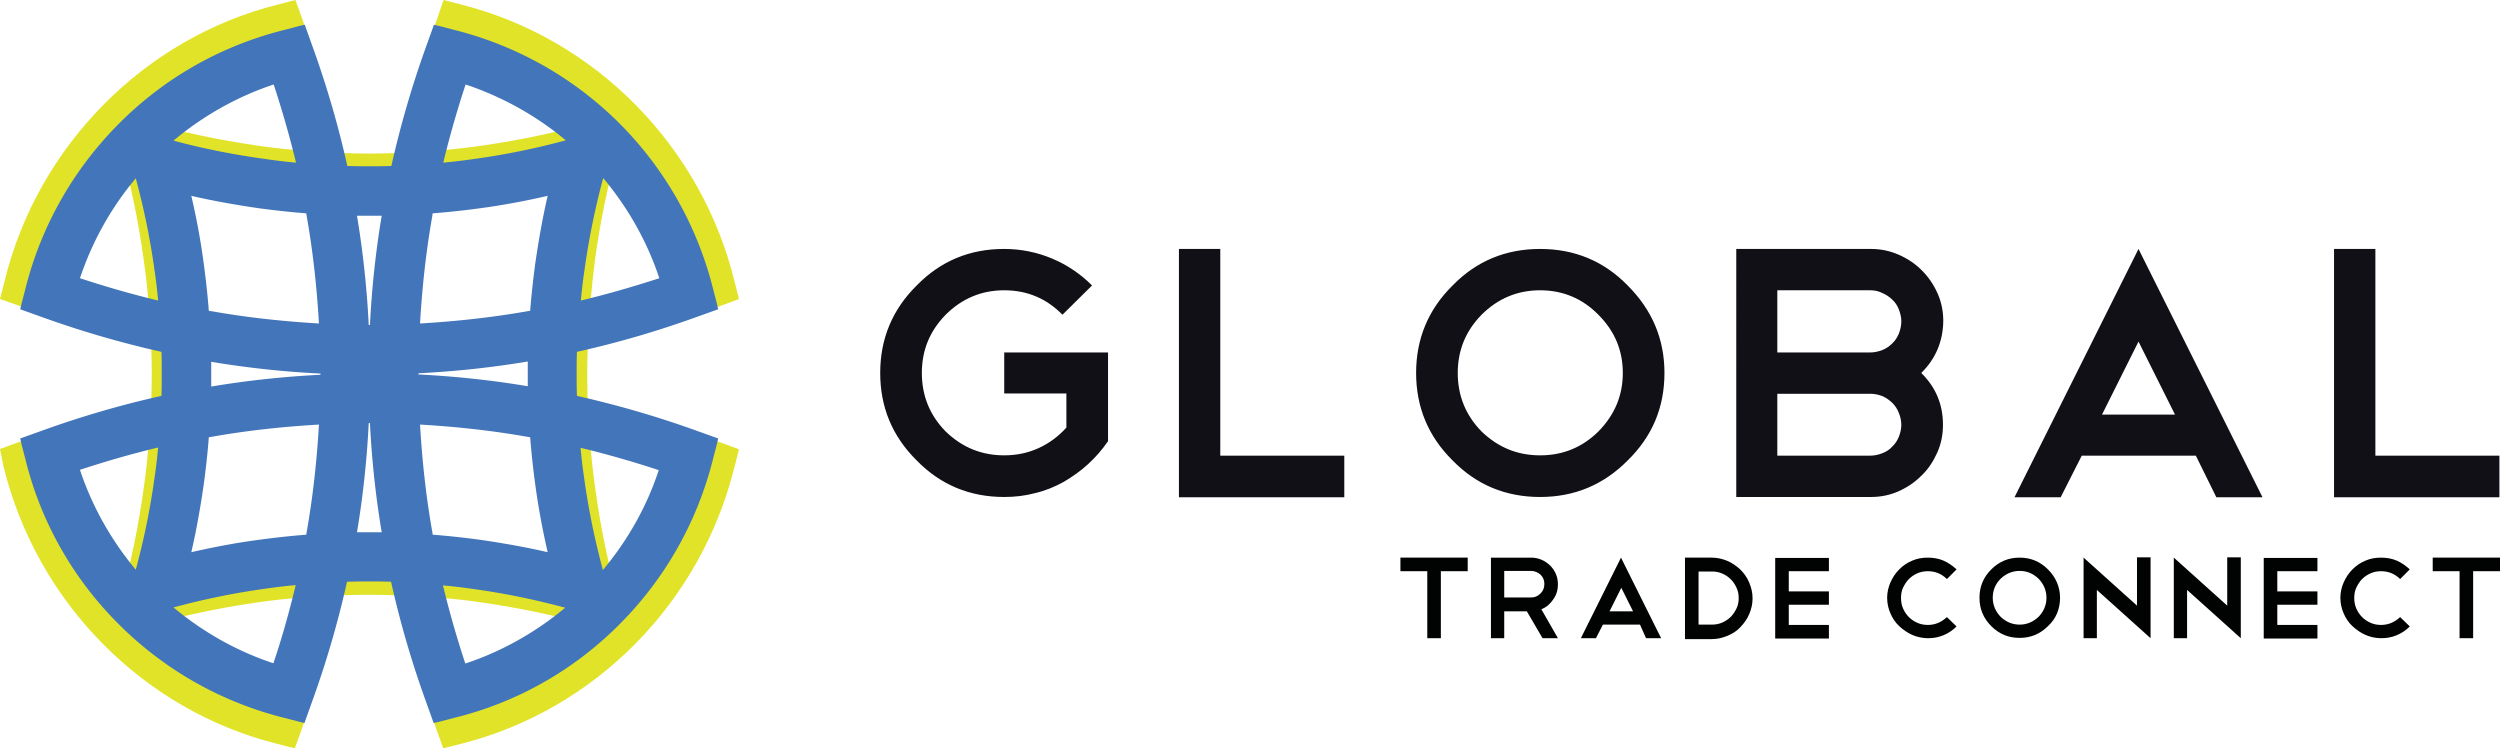 <svg xmlns="http://www.w3.org/2000/svg" width="828.5" height="247.9" viewBox="0 0 828.5 247.9"><path fill="#E1E329" d="M205.1 199.5c10.7-12 18.9-26.3 23.7-42.1-10.8-3.7-21.8-6.9-33.1-9.5.4 4.8.9 9.5 1.6 14.2 1.7 12.7 4.3 25 7.7 37.1l.1.3zm-59.1-1.4c2.6 11.4 5.7 22.6 9.4 33.5 15.6-4.9 29.8-13.2 41.6-24l-.4-.1c-11.9-3.4-24.2-6-36.7-7.8-4.5-.7-9.2-1.2-13.9-1.6zm-98.1 9.5c11.8 10.8 26 19.1 41.6 24 3.7-10.9 6.8-22.1 9.4-33.5-4.7.4-9.4.9-14 1.6-12.5 1.8-24.7 4.4-36.7 7.8l-.3.1zm1.3-59.8c-11.3 2.6-22.3 5.8-33.1 9.5 4.8 15.8 13 30.1 23.7 42.1l.1-.4c3.4-12.1 6-24.5 7.7-37.1.7-4.6 1.2-9.3 1.6-14.1zm-9.3-99.4C29.2 60.4 21 74.8 16.1 90.6c10.8 3.7 21.8 6.9 33.1 9.5-.4-4.8-.9-9.5-1.6-14.1-1.7-12.7-4.3-25-7.7-37.1v-.5zm59 1.4c-2.6-11.4-5.7-22.6-9.4-33.5-15.6 4.9-29.8 13.2-41.6 24l.4.1c11.9 3.4 24.2 6 36.7 7.8 4.5.7 9.2 1.2 13.9 1.6zm96.8 50.3c11.3-2.6 22.4-5.8 33.1-9.5-4.9-15.8-13.1-30.2-23.8-42.1l-.1.4c-3.4 12.1-6 24.5-7.7 37.1-.6 4.6-1.1 9.3-1.5 14.1zm1.4-59.8c-11.8-10.8-26-19.1-41.6-24-3.7 10.9-6.8 22.1-9.4 33.5 4.7-.4 9.4-.9 14-1.6 12.5-1.8 24.7-4.4 36.7-7.8l.3-.1zM152.8 1.5c22.2 5.6 42.1 17.3 57.8 33.2 15.7 15.9 27.3 36 32.8 58.5l1.5 5.9-5.7 2.1c-14.4 5.3-29.2 9.7-44.4 13-.1 3.2-.2 6.5-.2 9.8 0 3.3.1 6.5.2 9.8 15.2 3.3 30 7.7 44.4 13l5.7 2.1-1.5 5.9c-5.6 22.5-17.1 42.6-32.8 58.5-15.7 15.9-35.6 27.6-57.8 33.2l-5.9 1.5-2.1-5.8c-5.2-14.6-9.5-29.6-12.8-44.9-3.2-.1-6.4-.2-9.7-.2-3.2 0-6.5.1-9.7.2-3.3 15.3-7.6 30.3-12.8 44.9l-2.1 5.8-5.9-1.5c-22.3-5.6-42.1-17.3-57.8-33.2-15.7-15.9-27.2-36-32.8-58.5l-1.2-6 5.7-2.1c14.4-5.3 29.2-9.6 44.4-13 .1-3.2.2-6.5.2-9.8 0-3.3-.1-6.5-.2-9.8-15.2-3.3-30-7.7-44.4-13l-5.7-2 1.5-5.9C7 70.7 18.6 50.6 34.3 34.7 50 18.8 69.8 7.1 92.1 1.5L97.9 0l2.1 5.8c5.2 14.6 9.5 29.6 12.8 44.9 3.2.1 6.4.2 9.7.2 3.2 0 6.5-.1 9.7-.2 3.3-15.3 7.6-30.3 12.8-44.9l2-5.8 5.8 1.5zM63.6 116.8c.1 2.4.1 4.7.1 7.1 0 2.4 0 4.7-.1 7.1 14.2-2.5 28.7-4.1 43.5-4.8v-2.3-2.3c-14.8-.6-29.3-2.3-43.5-4.8zm38.1-53.1c-6.2-.5-12.5-1.1-18.6-2-9.2-1.3-18.3-3-27.3-5.2 2.1 9 3.9 18.2 5.1 27.6.9 6.2 1.5 12.5 2 18.8.8.2 1.6.3 2.5.4 13.5 2.4 27.3 4 41.3 4.6-.7-14.2-2.2-28.2-4.6-41.8-.1-.8-.3-1.6-.4-2.4zm27.8.6c-2.3.1-4.7.1-7 .1s-4.7 0-7-.1c2.5 14.4 4.1 29.1 4.7 44h4.6c.6-14.9 2.2-29.6 4.7-44zm52.5 38.6c.5-6.3 1.1-12.6 2-18.8 1.3-9.4 3-18.6 5.1-27.6-8.9 2.2-18 3.9-27.3 5.2-6.2.9-12.4 1.5-18.6 2-.2.8-.3 1.7-.4 2.5-2.4 13.7-3.9 27.6-4.6 41.8 14-.7 27.8-2.2 41.3-4.6.9-.2 1.7-.3 2.5-.5zm-.7 28.2c-.1-2.4-.1-4.7-.1-7.1 0-2.4 0-4.7.1-7.1-14.2 2.5-28.7 4.1-43.5 4.8v4.6c14.8.7 29.3 2.3 43.5 4.8zm-38.1 53.1c6.3.5 12.5 1.1 18.6 2 9.2 1.3 18.3 3 27.3 5.2-2.1-9-3.9-18.2-5.1-27.6-.9-6.2-1.5-12.5-2-18.9-.8-.1-1.6-.3-2.5-.4-13.5-2.4-27.3-4-41.3-4.6.7 14.2 2.2 28.2 4.6 41.8.1.9.3 1.7.4 2.5zm-27.8-.6c2.3-.1 4.7-.1 7-.1s4.7 0 7 .1c-2.5-14.4-4.1-29.1-4.7-44h-4.6c-.6 14.9-2.2 29.6-4.7 44zm-59.6 7.8c8.9-2.2 18-3.9 27.3-5.2 6.2-.9 12.4-1.5 18.6-2 .2-.8.3-1.7.4-2.5 2.4-13.7 3.9-27.6 4.6-41.8-14 .7-27.8 2.2-41.3 4.6-.8.1-1.6.3-2.5.4-.5 6.3-1.1 12.6-2 18.9-1.2 9.4-3 18.6-5.1 27.6z"/><g fill="#101016"><path d="M332.7 82.5c5.7 0 11 1.1 16 3.2s9.4 5.1 13.2 8.9l-9.8 9.7c-5.3-5.4-11.7-8.1-19.3-8.1-7.5 0-14 2.7-19.4 8.1-5.3 5.4-7.9 11.8-7.9 19.3s2.6 14 7.9 19.4c5.5 5.3 11.9 7.9 19.4 7.9 4.1 0 7.9-.8 11.4-2.4 3.5-1.6 6.6-3.9 9.2-6.8v-11.3h-20.6v-13.6h34.4v29.4c-1.9 2.8-4.1 5.3-6.6 7.6s-5.2 4.2-8.1 5.9c-2.9 1.6-6 2.9-9.4 3.7-3.3.9-6.8 1.3-10.3 1.3-11.4 0-21.1-4-29-12.1-8.1-8-12.1-17.7-12.1-29s4-21 12.1-29c7.9-8.1 17.6-12.1 28.9-12.1zM390.8 82.5h13.6V151h41.1v13.8h-54.8V82.5zM510.4 82.5c11.4 0 21.1 4 29 12.1 8.1 8.1 12.2 17.7 12.2 29 0 11.5-4.1 21.1-12.2 29-8 8.1-17.7 12.1-29 12.1-11.4 0-21.1-4-29-12.1-8.1-8-12.1-17.7-12.1-29s4-21 12.1-29c7.9-8.1 17.6-12.1 29-12.1zm0 13.7c-7.5 0-14 2.7-19.4 8.1-5.3 5.4-7.9 11.8-7.9 19.3s2.6 14 7.9 19.4c5.5 5.3 11.9 7.9 19.4 7.9 7.5 0 13.9-2.6 19.3-7.9 5.4-5.5 8.1-11.9 8.1-19.4 0-7.5-2.7-13.9-8.1-19.3-5.3-5.4-11.8-8.1-19.3-8.1zM636.7 123.6c4.8 4.7 7.2 10.4 7.2 17.2 0 3.2-.6 6.3-1.9 9.2-1.3 2.9-3 5.5-5.2 7.6-2.2 2.2-4.7 3.9-7.6 5.2-2.9 1.3-6 1.9-9.2 1.9h-44.6V82.5H620c3.2 0 6.2.6 9.2 1.9 3 1.3 5.5 3 7.7 5.2s3.9 4.7 5.2 7.6c1.3 2.9 1.9 6 1.9 9.2-.1 6.7-2.5 12.5-7.3 17.2zm-16.8-27.4H589v20.6h30.9c1.3 0 2.6-.3 3.9-.8 1.3-.5 2.4-1.3 3.3-2.2 1-.9 1.7-2.1 2.2-3.3.5-1.3.8-2.6.8-4 0-1.3-.3-2.6-.8-3.9-.5-1.3-1.2-2.4-2.2-3.3-.9-.9-2.1-1.7-3.3-2.2-1.2-.6-2.5-.9-3.9-.9zm0 54.8c1.3 0 2.6-.3 3.9-.8 1.3-.5 2.4-1.2 3.3-2.2 1-.9 1.7-2.1 2.2-3.3.5-1.3.8-2.6.8-3.9 0-1.3-.3-2.7-.8-3.9-.5-1.3-1.2-2.4-2.1-3.3-.9-.9-2-1.7-3.3-2.3-1.3-.5-2.6-.8-4-.8H589V151h30.9zM727.7 151h-37.8l-7 13.8h-15.3l41.1-82.3 41.1 82.3h-15.3l-6.8-13.8zm-31.1-13.6h24.2l-12.1-24.2-12.1 24.2zM773.6 82.5h13.6V151h41.1v13.8h-54.8V82.5z"/></g><g fill="#010202"><path d="M464.1 184.8h22.3v4.5h-8.9v22.2H473v-22.2h-8.9v-4.5zM511.2 211.5l-5.2-8.9h-7.5v8.9h-4.4v-26.7h13.3c2.4 0 4.5.9 6.3 2.6 1.7 1.7 2.6 3.8 2.6 6.3 0 1.8-.5 3.5-1.6 5-1 1.5-2.3 2.6-3.9 3.2l5.5 9.6h-5.1zm-3.8-22.3h-8.9v8.8h8.9c1.2 0 2.2-.4 3.1-1.3.9-.9 1.3-1.9 1.3-3.2 0-1.2-.4-2.2-1.3-3.1-.8-.7-1.9-1.2-3.1-1.2zM543.5 207h-12.3l-2.3 4.5h-5l13.3-26.7 13.3 26.7h-5l-2-4.5zm-10.1-4.4h7.8l-3.9-7.8-3.9 7.8zM558.4 184.8h8.9c1.8 0 3.5.4 5.2 1.1 1.6.7 3 1.7 4.3 2.9 1.2 1.2 2.2 2.6 2.9 4.3s1.1 3.3 1.1 5.2-.4 3.5-1.1 5.2-1.7 3-2.9 4.3-2.6 2.2-4.3 2.9-3.4 1.1-5.2 1.1h-8.9v-27zm8.9 22.2c1.2 0 2.4-.2 3.5-.7 1.1-.5 2-1.1 2.8-1.9.8-.8 1.4-1.8 1.9-2.8s.7-2.2.7-3.4-.2-2.3-.7-3.4c-.5-1.1-1.1-2-1.9-2.8-.8-.8-1.8-1.5-2.8-1.9-1.1-.5-2.2-.7-3.4-.7h-4.5V207h4.4zM606.1 184.8v4.5h-13.3v6.7h13.3v4.4h-13.3v6.7h13.3v4.5h-17.8v-26.7h17.8zM638.9 184.8c1.8 0 3.6.3 5.2 1s3 1.7 4.3 2.9l-3.2 3.2c-1.7-1.7-3.8-2.6-6.3-2.6-1.2 0-2.4.2-3.5.7-1.1.5-2 1.1-2.8 1.9s-1.4 1.8-1.9 2.8-.7 2.2-.7 3.5c0 1.2.2 2.4.7 3.5s1.1 2 1.9 2.8 1.7 1.4 2.8 1.9c1.1.5 2.3.7 3.5.7 2.4 0 4.5-.9 6.3-2.6l3.2 3.1c-1.2 1.2-2.6 2.2-4.3 2.9s-3.3 1-5.2 1c-1.8 0-3.6-.4-5.2-1.1s-3-1.7-4.3-2.9-2.2-2.6-2.9-4.2c-.7-1.6-1.1-3.3-1.1-5.2 0-1.8.4-3.5 1.1-5.1s1.7-3.1 2.9-4.3 2.6-2.2 4.3-2.9c1.6-.7 3.3-1 5.2-1zM669.3 184.8c3.7 0 6.8 1.3 9.4 3.9 2.6 2.6 4 5.8 4 9.4 0 3.7-1.3 6.9-4 9.4-2.6 2.6-5.7 3.9-9.4 3.9s-6.8-1.3-9.4-3.9c-2.6-2.6-3.9-5.7-3.9-9.4s1.3-6.8 3.9-9.4c2.6-2.6 5.7-3.9 9.4-3.9zm0 4.4c-2.4 0-4.5.9-6.3 2.6-1.7 1.7-2.6 3.8-2.6 6.3 0 2.4.9 4.5 2.6 6.3 1.8 1.7 3.9 2.6 6.3 2.6s4.5-.9 6.3-2.6c1.7-1.8 2.6-3.9 2.6-6.3s-.9-4.5-2.6-6.3c-1.8-1.7-3.8-2.6-6.3-2.6zM690.4 184.7l17.8 16v-16h4.5v26.8l-17.8-16v16h-4.4v-26.8zM720.3 184.7l17.8 16v-16h4.5v26.8l-17.8-16v16h-4.4v-26.8zM768 184.8v4.5h-13.3v6.7H768v4.4h-13.3v6.7H768v4.5h-17.8v-26.7H768zM789.1 184.8c1.8 0 3.6.3 5.2 1s3 1.7 4.3 2.9l-3.2 3.2c-1.7-1.7-3.8-2.6-6.3-2.6-1.2 0-2.4.2-3.5.7-1.1.5-2 1.1-2.8 1.9s-1.4 1.8-1.9 2.8-.7 2.2-.7 3.5c0 1.2.2 2.4.7 3.5s1.1 2 1.9 2.8 1.7 1.4 2.8 1.9c1.1.5 2.3.7 3.5.7 2.4 0 4.5-.9 6.3-2.6l3.2 3.1c-1.2 1.2-2.6 2.2-4.3 2.9s-3.3 1-5.2 1c-1.8 0-3.6-.4-5.2-1.1s-3-1.7-4.3-2.9-2.2-2.6-2.9-4.2c-.7-1.6-1.1-3.3-1.1-5.2 0-1.8.4-3.5 1.1-5.1s1.7-3.1 2.9-4.3 2.6-2.2 4.3-2.9c1.6-.7 3.3-1 5.2-1zM806.2 184.8h22.3v4.5h-8.9v22.2h-4.5v-22.2h-8.9v-4.5z"/></g><g fill="#4275BA"><path d="M142.3 232.4c-4.8-13.2-8.7-26.8-11.7-40.4-2.7-.1-5.4-.1-8.1-.1-2.7 0-5.5 0-8.1.1-3 13.7-6.9 27.3-11.7 40.4l-2.2 6.1-6.3-1.6c-20.4-5.1-39.1-15.7-54-30.6-14.9-14.9-25.5-33.6-30.6-54L7.9 146l6.1-2.2c13.2-4.8 26.8-8.7 40.4-11.7.1-2.7.1-5.4.1-8.1 0-2.7 0-5.4-.1-8.1-13.7-3-27.3-6.9-40.4-11.7L7.9 102l1.6-6.3c5.1-20.4 15.7-39 30.6-54 14.9-15 33.6-25.6 54-30.7l6.3-1.6 2.2 6.1c4.8 13.2 8.7 26.8 11.7 40.4 2.7.1 5.4.1 8.1.1s5.5 0 8.1-.1c3-13.7 6.9-27.3 11.7-40.4l2.2-6.1 6.3 1.6c20.4 5.1 39 15.7 53.9 30.6 14.9 14.9 25.6 33.6 30.7 54l1.6 6.3-6.1 2.2c-13.2 4.8-26.8 8.7-40.5 11.7-.1 2.7-.1 5.4-.1 8.1 0 2.7 0 5.4.1 8.1 13.7 3 27.3 6.9 40.4 11.7l6.1 2.2-1.6 6.3c-5.1 20.4-15.7 39-30.6 54-14.9 14.9-33.6 25.5-54 30.6l-6.3 1.6-2-6zm3.3-39.6c2.2 9.6 4.9 19.1 8 28.3 13.1-4.2 25.4-11.2 35.9-20.3-10.6-2.9-21.5-5.2-32.4-6.7-3.9-.5-7.7-.9-11.5-1.3zm-90.2 8.1c10.4 9.1 22.8 16.1 35.9 20.3 3.1-9.3 5.8-18.8 8-28.3-3.8.3-7.7.8-11.5 1.3-10.9 1.5-21.8 3.7-32.4 6.7zm-30.1-45.8c4.2 13.1 11.2 25.4 20.3 35.9 2.9-10.6 5.2-21.5 6.7-32.4.5-3.8 1-7.7 1.3-11.5-9.6 2.2-19.1 4.9-28.3 8zm166-8c.4 3.9.8 7.7 1.3 11.5 1.5 10.9 3.8 21.8 6.7 32.4 9.1-10.4 16.1-22.8 20.3-35.9-9.2-3.1-18.7-5.8-28.3-8zm-123-3.1c-.4 5.5-1 11.1-1.8 16.5-1.1 8-2.6 15.9-4.4 23.7 7.8-1.8 15.8-3.3 23.7-4.4 5.5-.8 11-1.4 16.5-1.8l.3-1.5c2.1-12.2 3.5-24.6 4.2-37-12.4.6-24.9 2-37 4.2-.5.2-1 .2-1.5.3zm74.2 34.1c5.5.4 11.1 1 16.5 1.8 8 1.1 15.9 2.6 23.7 4.4-1.8-7.8-3.3-15.8-4.4-23.7-.8-5.5-1.4-11-1.8-16.5l-1.5-.3c-12.2-2.1-24.6-3.5-37-4.2.6 12.4 2 24.9 4.2 37l.3 1.5zm-21.2-38.9c-.6 12.8-2 25.6-4.1 38.2 1.7 0 3.5-.1 5.3-.1s3.6 0 5.3.1c-2.1-12.6-3.5-25.4-4.1-38.2h-2.4zM69 118.6c0 1.8.1 3.6.1 5.3 0 1.8 0 3.5-.1 5.3 12.6-2.1 25.4-3.5 38.2-4.1v-2.4c-12.8-.5-25.6-1.9-38.2-4.1zm68.7 6.5c12.8.6 25.7 2 38.2 4.1 0-1.8-.1-3.5-.1-5.3 0-1.8 0-3.6.1-5.3-12.6 2.1-25.4 3.5-38.2 4.1v2.4zm-14.1-16.4c.6-12.8 2-25.6 4.1-38.2-1.8 0-3.5.1-5.3.1s-3.6 0-5.3-.1c2.1 12.6 3.5 25.4 4.1 38.2h2.4zm-53.8-4.5c12.2 2.1 24.6 3.5 37 4.2-.6-12.4-2-24.9-4.2-37l-.3-1.5c-5.5-.4-11-1-16.5-1.8-8-1.1-15.9-2.6-23.8-4.4 1.8 7.8 3.3 15.8 4.4 23.8.8 5.5 1.3 11 1.8 16.5.6 0 1.1.1 1.6.2zm72.5-32.9c-2.1 12.2-3.5 24.6-4.2 37 12.4-.6 24.9-2 37-4.2l1.5-.3c.4-5.5 1-11 1.8-16.5 1.1-8 2.6-16 4.4-23.7-7.8 1.8-15.8 3.3-23.7 4.4-5.5.8-11 1.4-16.5 1.8-.2.5-.3 1-.3 1.5zm-117 21.5c9.2 3.1 18.7 5.8 28.3 8-.4-3.9-.8-7.7-1.3-11.5-1.5-10.9-3.8-21.8-6.7-32.4-9.1 10.5-16.1 22.8-20.3 35.9zm174.1-35.9c-2.9 10.6-5.2 21.5-6.7 32.4-.5 3.8-1 7.6-1.3 11.5 9.5-2.2 19.1-4.9 28.3-8.1-4.3-13-11.2-25.4-20.3-35.8zm-144-9.8C66 50 76.9 52.2 87.8 53.8c3.8.5 7.7 1 11.5 1.3-2.2-9.5-4.9-19-8-28.3C78.2 31 65.9 38 55.4 47.1zm98.2-20.3c-3.1 9.2-5.8 18.7-8 28.3 3.8-.3 7.7-.8 11.5-1.3 10.9-1.5 21.8-3.8 32.4-6.7-10.4-9.1-22.8-16.1-35.9-20.3z"/><path d="M99.8 10.6l1.9 5.3c4.8 13.3 8.8 27 11.8 41.1 3 .1 5.9.2 8.9.2s6-.1 8.9-.2c3-14 7-27.7 11.8-41.1l1.9-5.3 5.4 1.4c20.6 5.2 38.9 15.8 53.5 30.3 14.5 14.5 25.2 32.9 30.4 53.5l1.4 5.4-5.3 1.9c-13.3 4.8-27 8.8-41.1 11.9-.1 3-.2 5.9-.2 8.9s.1 6 .2 8.9c14 3 27.7 7 41.1 11.8l5.3 1.9-1.4 5.4c-5.2 20.6-15.8 39-30.4 53.5-14.5 14.5-32.9 25.2-53.5 30.4l-5.4 1.4-1.9-5.3c-4.8-13.3-8.8-27-11.9-41.1-3-.1-5.9-.2-8.9-.2s-6 .1-8.9.2c-3 14-7 27.7-11.8 41.1l-1.9 5.3-5.4-1.4c-20.6-5.2-39-15.8-53.5-30.4-14.5-14.5-25.2-32.9-30.4-53.5L9 146.5l5.3-1.9c13.3-4.8 27-8.8 41.1-11.8.1-3 .2-5.9.2-8.9s-.1-6-.2-8.9c-14-3-27.7-7-41.1-11.8L9 101.3l1.4-5.4c5.2-20.6 15.8-39 30.3-53.5 14.7-14.6 33-25.3 53.6-30.4l5.5-1.4m.8 45.6c-2.4-10.4-5.3-20.7-8.7-30.7-14.5 4.5-27.6 12.1-38.5 22l.4.1c11 3.1 22.4 5.5 33.9 7.1 4.3.6 8.6 1.1 12.9 1.5m43.7 0c4.4-.4 8.7-.9 12.9-1.4 11.6-1.6 22.9-4 33.9-7.1l.4-.1c-11-9.9-24.1-17.5-38.5-22-3.4 9.9-6.3 20.1-8.7 30.6m45.9 45.9c10.5-2.4 20.7-5.3 30.7-8.7-4.5-14.5-12.1-27.6-22-38.5l-.1.4c-3.1 11-5.5 22.4-7.1 33.9-.6 4.3-1.1 8.6-1.5 12.9m-135.5 0c-.4-4.4-.9-8.7-1.4-12.9-1.6-11.6-4-22.9-7.1-33.9l-.2-.4c-9.9 11-17.5 24.1-22 38.5 10 3.5 20.2 6.4 30.7 8.7m129.4-39.8c-8.3 2-16.7 3.6-25.2 4.8-5.7.8-11.5 1.4-17.2 1.8-.1.8-.3 1.5-.4 2.3-2.2 12.5-3.6 25.3-4.2 38.3 13-.6 25.8-2 38.3-4.2.8-.1 1.5-.3 2.3-.4.4-5.8 1-11.5 1.8-17.2 1.1-8.8 2.7-17.2 4.6-25.4m-76.2 47.1c-.6-13-2-25.8-4.2-38.3-.1-.8-.3-1.5-.4-2.3-5.8-.4-11.5-1-17.2-1.8-8.6-1.2-17-2.8-25.2-4.8 2 8.3 3.6 16.7 4.8 25.2.8 5.7 1.4 11.4 1.8 17.2.8.1 1.5.3 2.3.4 12.3 2.3 25.1 3.8 38.1 4.4M129 69.5c-2.2.1-4.3.1-6.5.1s-4.3 0-6.5-.1c2.3 13.2 3.8 26.6 4.4 40.2h4.2c.6-13.6 2.1-27.1 4.4-40.2m48 48c-13.2 2.3-26.6 3.8-40.2 4.4v4.2c13.7.6 27.1 2.1 40.2 4.4-.1-2.2-.1-4.3-.1-6.5s0-4.4.1-6.5m-109 13c13.2-2.3 26.6-3.8 40.2-4.4V124v-2.1c-13.6-.6-27.1-2.1-40.2-4.4.1 2.2.1 4.3.1 6.5-.1 2.1-.1 4.3-.1 6.5m47.9 48c2.2-.1 4.3-.1 6.5-.1s4.3 0 6.5.1c-2.3-13.2-3.8-26.6-4.4-40.2h-4.2c-.6 13.6-2.1 27-4.4 40.2m68.2 7.2c-2-8.3-3.6-16.7-4.8-25.2-.8-5.7-1.4-11.5-1.8-17.2-.8-.1-1.5-.3-2.3-.4-12.5-2.2-25.3-3.6-38.3-4.2.6 13 2 25.8 4.2 38.3.1.8.3 1.5.4 2.3 5.8.4 11.5 1 17.2 1.8 8.8 1 17.2 2.6 25.4 4.6m-76.2-47.2c-13 .6-25.8 2-38.3 4.2-.8.1-1.5.3-2.3.4a255.006 255.006 0 0 1-6.6 42.5c8.3-2 16.7-3.6 25.2-4.8 5.7-.8 11.5-1.4 17.2-1.8.1-.8.3-1.5.4-2.3 2.3-12.4 3.7-25.2 4.4-38.2m91 54.5c9.9-11 17.5-24.1 22-38.5-10-3.4-20.2-6.3-30.7-8.7.4 4.4.9 8.7 1.4 13 1.6 11.6 4 22.9 7.1 33.9l.2.3M54.7 145.8c-10.4 2.4-20.7 5.3-30.7 8.7C28.5 169 36.1 182 46 193l.1-.3c3.1-11 5.5-22.4 7.1-33.9.6-4.3 1.1-8.7 1.5-13m98.3 76.6c14.5-4.5 27.6-12.1 38.5-22l-.3-.1c-11-3.1-22.4-5.5-33.9-7.1-4.3-.6-8.6-1.1-12.9-1.4 2.3 10.4 5.2 20.6 8.6 30.6m-52.4-30.7c-4.4.4-8.7.9-13 1.4-11.6 1.6-22.9 4-33.9 7.1l-.3.1c11 9.9 24.1 17.5 38.5 22 3.4-9.9 6.4-20.1 8.7-30.6M101 8.2l-1.8.4-5.3 1.4c-20.6 5.2-39.4 15.8-54.4 30.9C24.4 56 13.7 74.8 8.5 95.4l-1.4 5.4-.4 1.7 1.7.6 5.3 1.9c13 4.7 26.4 8.6 39.8 11.6.1 2.4.1 4.9.1 7.3 0 2.4 0 4.9-.1 7.3-13.5 3-26.8 6.9-39.8 11.6l-5.3 1.9-1.7.6.4 1.8 1.4 5.4c5.1 20.6 15.8 39.4 30.9 54.4 15.1 15.1 33.9 25.7 54.4 30.9l5.4 1.4 1.7.4.6-1.7 1.9-5.3c4.7-13 8.6-26.3 11.6-39.8 2.4-.1 4.9-.1 7.3-.1s4.9 0 7.3.1c3 13.5 6.9 26.8 11.6 39.8l1.9 5.3.6 1.7 1.8-.4 5.4-1.4c20.6-5.1 39.4-15.8 54.4-30.9 15.1-15.1 25.7-33.9 30.9-54.4l1.4-5.4.4-1.8-1.7-.6-5.3-1.9c-13-4.7-26.4-8.6-39.8-11.6-.1-2.4-.1-4.9-.1-7.3 0-2.4 0-4.9.1-7.3 13.5-3 26.8-6.9 39.8-11.6l5.3-1.9 1.7-.6-.4-1.8-1.4-5.4c-5.2-20.5-15.9-39.4-30.9-54.4-15.1-15.1-33.9-25.7-54.4-30.9l-5.4-1.4-1.7-.4-.6 1.7-1.9 5.3c-4.7 13-8.6 26.4-11.6 39.8-2.4.1-4.9.1-7.3.1s-4.9 0-7.3-.1c-3-13.5-6.9-26.8-11.6-39.8l-1.9-5.3-.6-1.7zM57.5 46.6C67.3 38.4 78.6 32 90.7 28c2.8 8.5 5.3 17.2 7.4 25.9-3.4-.3-6.8-.7-10.1-1.2-10.3-1.4-20.5-3.4-30.5-6.1zm89.4 7.3c2.1-8.7 4.6-17.4 7.4-25.9 12 4 23.4 10.3 33.2 18.5-10 2.7-20.2 4.8-30.5 6.2-3.4.5-6.8.9-10.1 1.2zm45.6 45.7c.3-3.4.7-6.8 1.2-10.1 1.4-10.2 3.5-20.5 6.2-30.5 8.2 9.8 14.6 21.1 18.6 33.2-8.6 2.8-17.3 5.3-26 7.4zm-166-7.4c4-12 10.3-23.4 18.5-33.1 2.7 10 4.8 20.2 6.2 30.4.5 3.3.9 6.7 1.2 10.1-8.7-2.1-17.4-4.6-25.9-7.4zm116.9-21.5c5.3-.4 10.6-1 15.8-1.7 7.5-1 14.9-2.4 22.3-4.1-1.7 7.3-3 14.8-4.1 22.3-.7 5.3-1.3 10.6-1.7 15.8-.2 0-.5.1-.7.1-11.8 2.1-23.8 3.4-35.8 4.1.7-12 2-24 4.1-35.8 0-.2 0-.4.1-.7zM69.2 103c-.4-5.3-1-10.6-1.7-15.8-1-7.5-2.4-15-4.1-22.3 7.3 1.7 14.8 3 22.3 4.1 5.2.7 10.6 1.3 15.8 1.7 0 .2.1.5.1.7 2.1 11.8 3.4 23.8 4.1 35.8-12-.7-24-2-35.8-4.1-.2 0-.4 0-.7-.1zm53 4.7c-.6-12.1-1.9-24.3-3.9-36.2h8.2c-2 11.9-3.3 24.1-3.9 36.2h-.2-.2zM70 128.1V124v-4.1c11.9 2 24.1 3.3 36.2 3.9v.4c-12.1.6-24.3 1.9-36.2 3.9zm68.7-4.4c12.1-.6 24.3-1.9 36.2-3.9v8.2c-11.9-2-24.1-3.3-36.2-3.9v-.2-.2zm-16.5 16.5h.4c.6 12.1 1.9 24.3 3.9 36.2h-8.2c2-11.9 3.3-24.1 3.9-36.2zm21.2 37c0-.2-.1-.5-.1-.7-2.1-11.8-3.4-23.8-4.1-35.8 12 .7 24 2 35.8 4.1.2 0 .5.1.7.1.4 5.3 1 10.6 1.7 15.8 1 7.4 2.4 14.9 4.1 22.3-7.3-1.7-14.8-3-22.3-4.1-5.2-.7-10.5-1.3-15.8-1.7zm-74.2-32.3c.2 0 .5-.1.7-.1 11.7-2.1 23.8-3.4 35.8-4.1-.7 12-2 24-4.1 35.8 0 .2-.1.5-.1.7-5.3.4-10.6 1-15.8 1.7-7.5 1-14.9 2.4-22.3 4.1 1.7-7.3 3-14.8 4.1-22.3.7-5.2 1.3-10.5 1.7-15.8zm130.6 44c-2.7-10-4.8-20.2-6.2-30.4-.5-3.3-.9-6.7-1.2-10.1 8.7 2.1 17.4 4.6 25.9 7.4-3.9 12-10.3 23.3-18.5 33.1zM26.5 155.7c8.5-2.8 17.2-5.3 25.9-7.4-.3 3.4-.7 6.8-1.2 10.1-1.4 10.2-3.5 20.4-6.2 30.4-8.1-9.7-14.5-21-18.5-33.1zm31 45.6c10-2.7 20.2-4.8 30.4-6.2 3.4-.5 6.8-.9 10.1-1.2-2.1 8.7-4.5 17.4-7.4 25.9-11.9-3.9-23.3-10.3-33.1-18.5zm96.7 18.6c-2.8-8.5-5.3-17.2-7.4-25.9 3.3.3 6.7.7 10.1 1.2 10.2 1.4 20.4 3.5 30.4 6.2-9.7 8.1-21 14.5-33.1 18.5z"/></g></svg>